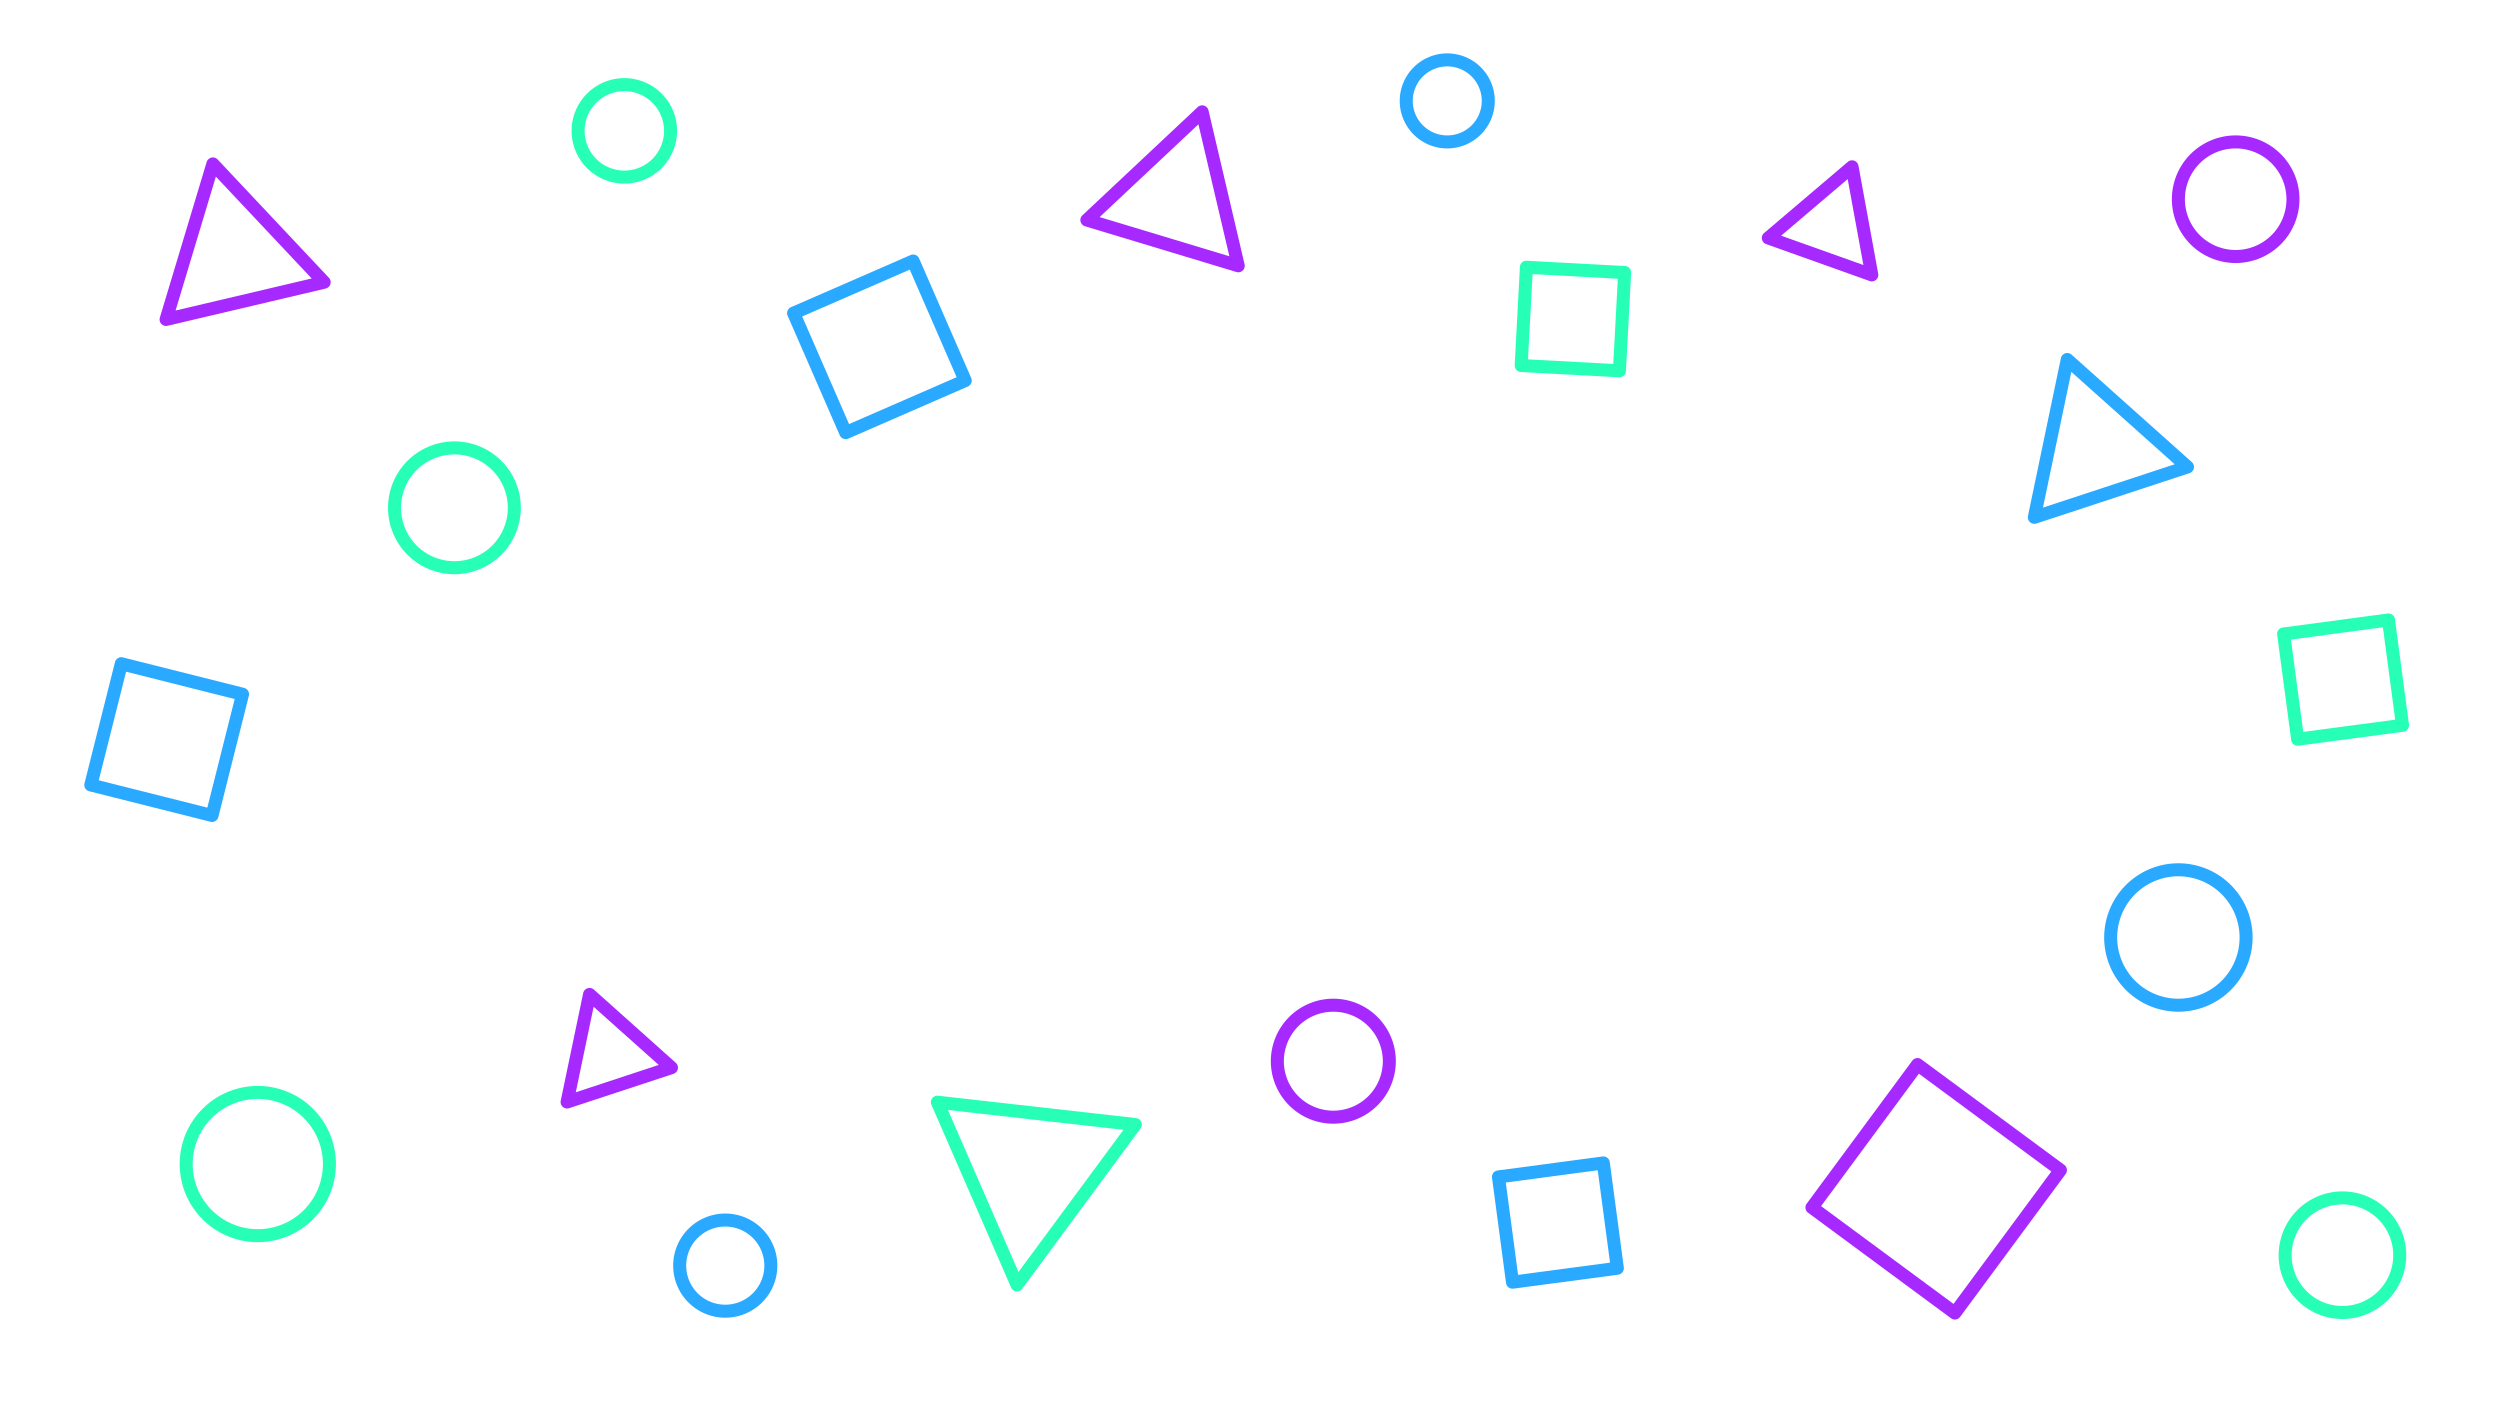 <svg xmlns="http://www.w3.org/2000/svg" viewBox="0 0 1920 1080"><title>shapes-bg</title><g id="Layer_2" data-name="Layer 2"><g id="Layer_1-2" data-name="Layer 1"><path d="M198,954a60,60,0,1,1,60-60A60.07,60.07,0,0,1,198,954Zm0-110a50,50,0,1,0,50,50A50.06,50.06,0,0,0,198,844Z" style="fill:#27ffb7"/><path d="M1024,863a48,48,0,1,1,48-48A48.05,48.05,0,0,1,1024,863Zm0-86a38,38,0,1,0,38,38A38,38,0,0,0,1024,777Z" style="fill:#a629ff"/><path d="M1673,777a57,57,0,1,1,57-57A57.06,57.06,0,0,1,1673,777Zm0-104a47,47,0,1,0,47,47A47,47,0,0,0,1673,673Z" style="fill:#29a9ff"/><path d="M479.5,141A40.5,40.5,0,1,1,520,100.5,40.55,40.55,0,0,1,479.5,141Zm0-71A30.5,30.5,0,1,0,510,100.5,30.53,30.53,0,0,0,479.5,70Z" style="fill:#27ffb7"/><path d="M349,441a51,51,0,1,1,51-51A51.06,51.06,0,0,1,349,441Zm0-92a41,41,0,1,0,41,41A41,41,0,0,0,349,349Z" style="fill:#27ffb7"/><path d="M127.56,250.33a5,5,0,0,1-4.79-6.44l35.94-119.41a5,5,0,0,1,8.43-2l85.45,90.83a5,5,0,0,1-2.5,8.3L128.7,250.2A4.92,4.92,0,0,1,127.56,250.33Zm38.23-114.68L134.84,238.48l104.53-24.61Z" style="fill:#a629ff"/><path d="M1437.55,216.12a4.91,4.91,0,0,1-1.68-.29l-79.47-28.36a5,5,0,0,1-1.56-8.52l64.29-54.64a5,5,0,0,1,8.16,2.91l15.18,83a5,5,0,0,1-4.92,5.9ZM1367.91,181l63.17,22.54-12.07-66Z" style="fill:#a629ff"/><path d="M435.54,851.33a5,5,0,0,1-4.9-6l17.24-82.6A5,5,0,0,1,456.1,760L519,816.22a5,5,0,0,1-1.77,8.48L437.1,851.08A5.24,5.24,0,0,1,435.54,851.33Zm20.36-78.11-13.7,65.65,63.7-21Z" style="fill:#a629ff"/><path d="M951,209.11a4.86,4.86,0,0,1-1.45-.22L833.31,173.78a5,5,0,0,1-2-8.44l88.52-83.08a5,5,0,0,1,8.29,2.5L955.84,203a5,5,0,0,1-4.87,6.14Zm-106.48-42.4,99.64,30.11L920.38,95.48Z" style="fill:#a629ff"/><path d="M781.08,991.79a3.52,3.52,0,0,1-.56,0,5,5,0,0,1-4-3L715.35,848.51a5,5,0,0,1,5.15-7l152,17.18a5,5,0,0,1,3.46,7.94L785.1,989.76A5,5,0,0,1,781.08,991.79ZM728,852.46,782.2,976.85,862.82,867.7Z" style="fill:#27ffb7"/><path d="M1562.37,402.3a5,5,0,0,1-4.9-6l25.29-121.2a5,5,0,0,1,8.23-2.71l92.32,82.5a5,5,0,0,1-1.77,8.48l-117.61,38.7A4.94,4.94,0,0,1,1562.37,402.3Zm28.41-116.7L1569,389.84l101.16-33.28Z" style="fill:#29a9ff"/><path d="M1799,1013a49,49,0,1,1,49-49A49.05,49.05,0,0,1,1799,1013Zm0-88a39,39,0,1,0,39,39A39.05,39.05,0,0,0,1799,925Z" style="fill:#27ffb7"/><path d="M1717,202a49,49,0,1,1,49-49A49.05,49.05,0,0,1,1717,202Zm0-88a39,39,0,1,0,39,39A39.05,39.05,0,0,0,1717,114Z" style="fill:#a629ff"/><path d="M649.5,337.27a5,5,0,0,1-1.83-.35,5,5,0,0,1-2.75-2.66l-40-91.78a5,5,0,0,1,2.59-6.59l91.78-40a5,5,0,0,1,6.59,2.59l40,91.79a5,5,0,0,1-2.58,6.58l-91.79,40A5,5,0,0,1,649.5,337.27Zm-33.43-94.21,36,82.63,82.62-36-36-82.62Z" style="fill:#29a9ff"/><path d="M162.84,631.26a5.15,5.15,0,0,1-1.22-.15l-93.1-23.42a5,5,0,0,1-3.63-6.07l23.42-93.1a5,5,0,0,1,6.07-3.63l93.1,23.42a5,5,0,0,1,3.63,6.07l-23.42,93.1A5,5,0,0,1,162.84,631.26Zm-87-32,83.4,21,21-83.4-83.4-21Z" style="fill:#29a9ff"/><path d="M1161.59,989.72a5,5,0,0,1-4.95-4.34l-10.77-80.85a5,5,0,0,1,4.3-5.61l80.52-10.73a5,5,0,0,1,5.62,4.29l10.77,80.85a5,5,0,0,1-4.29,5.62l-80.53,10.73A5,5,0,0,1,1161.59,989.72Zm-5.15-81.55,9.45,70.94,70.62-9.41-9.45-70.94Z" style="fill:#29a9ff"/><path d="M1764.59,572.72a5,5,0,0,1-4.95-4.34l-10.77-80.85a5,5,0,0,1,4.3-5.61l80.52-10.73a5,5,0,0,1,5.62,4.29l10.77,80.85a5,5,0,0,1-4.29,5.62l-80.53,10.73A5,5,0,0,1,1764.59,572.72Zm-5.15-81.55,9.45,70.94,70.62-9.41-9.45-70.94Z" style="fill:#27ffb7"/><path d="M1243.7,289.75h-.27L1168,285.69a5,5,0,0,1-4.72-5.26l4-75.45a5,5,0,0,1,5.26-4.72l75.45,4.05a5,5,0,0,1,4.72,5.26l-4,75.45a5,5,0,0,1-5,4.73ZM1173.51,276l65.47,3.52,3.51-65.46L1177,210.51Z" style="fill:#27ffb7"/><path d="M1501.34,1013.41a5,5,0,0,1-3-1l-109.76-81.06a5,5,0,0,1-1-7l81.06-109.76a5,5,0,0,1,7-1l109.76,81.06a5,5,0,0,1,1,7l-81.06,109.76A5,5,0,0,1,1501.34,1013.41Zm-102.75-87.12,101.7,75.12,75.12-101.7-101.7-75.12Z" style="fill:#a629ff"/><path d="M557,1012a40,40,0,1,1,40-40A40,40,0,0,1,557,1012Zm0-70a30,30,0,1,0,30,30A30,30,0,0,0,557,942Z" style="fill:#29a9ff"/><path d="M1111.5,114A36.5,36.5,0,1,1,1148,77.5,36.54,36.54,0,0,1,1111.5,114Zm0-63A26.5,26.5,0,1,0,1138,77.5,26.53,26.53,0,0,0,1111.5,51Z" style="fill:#29a9ff"/><rect width="1920" height="1080" style="fill:none"/></g></g></svg>